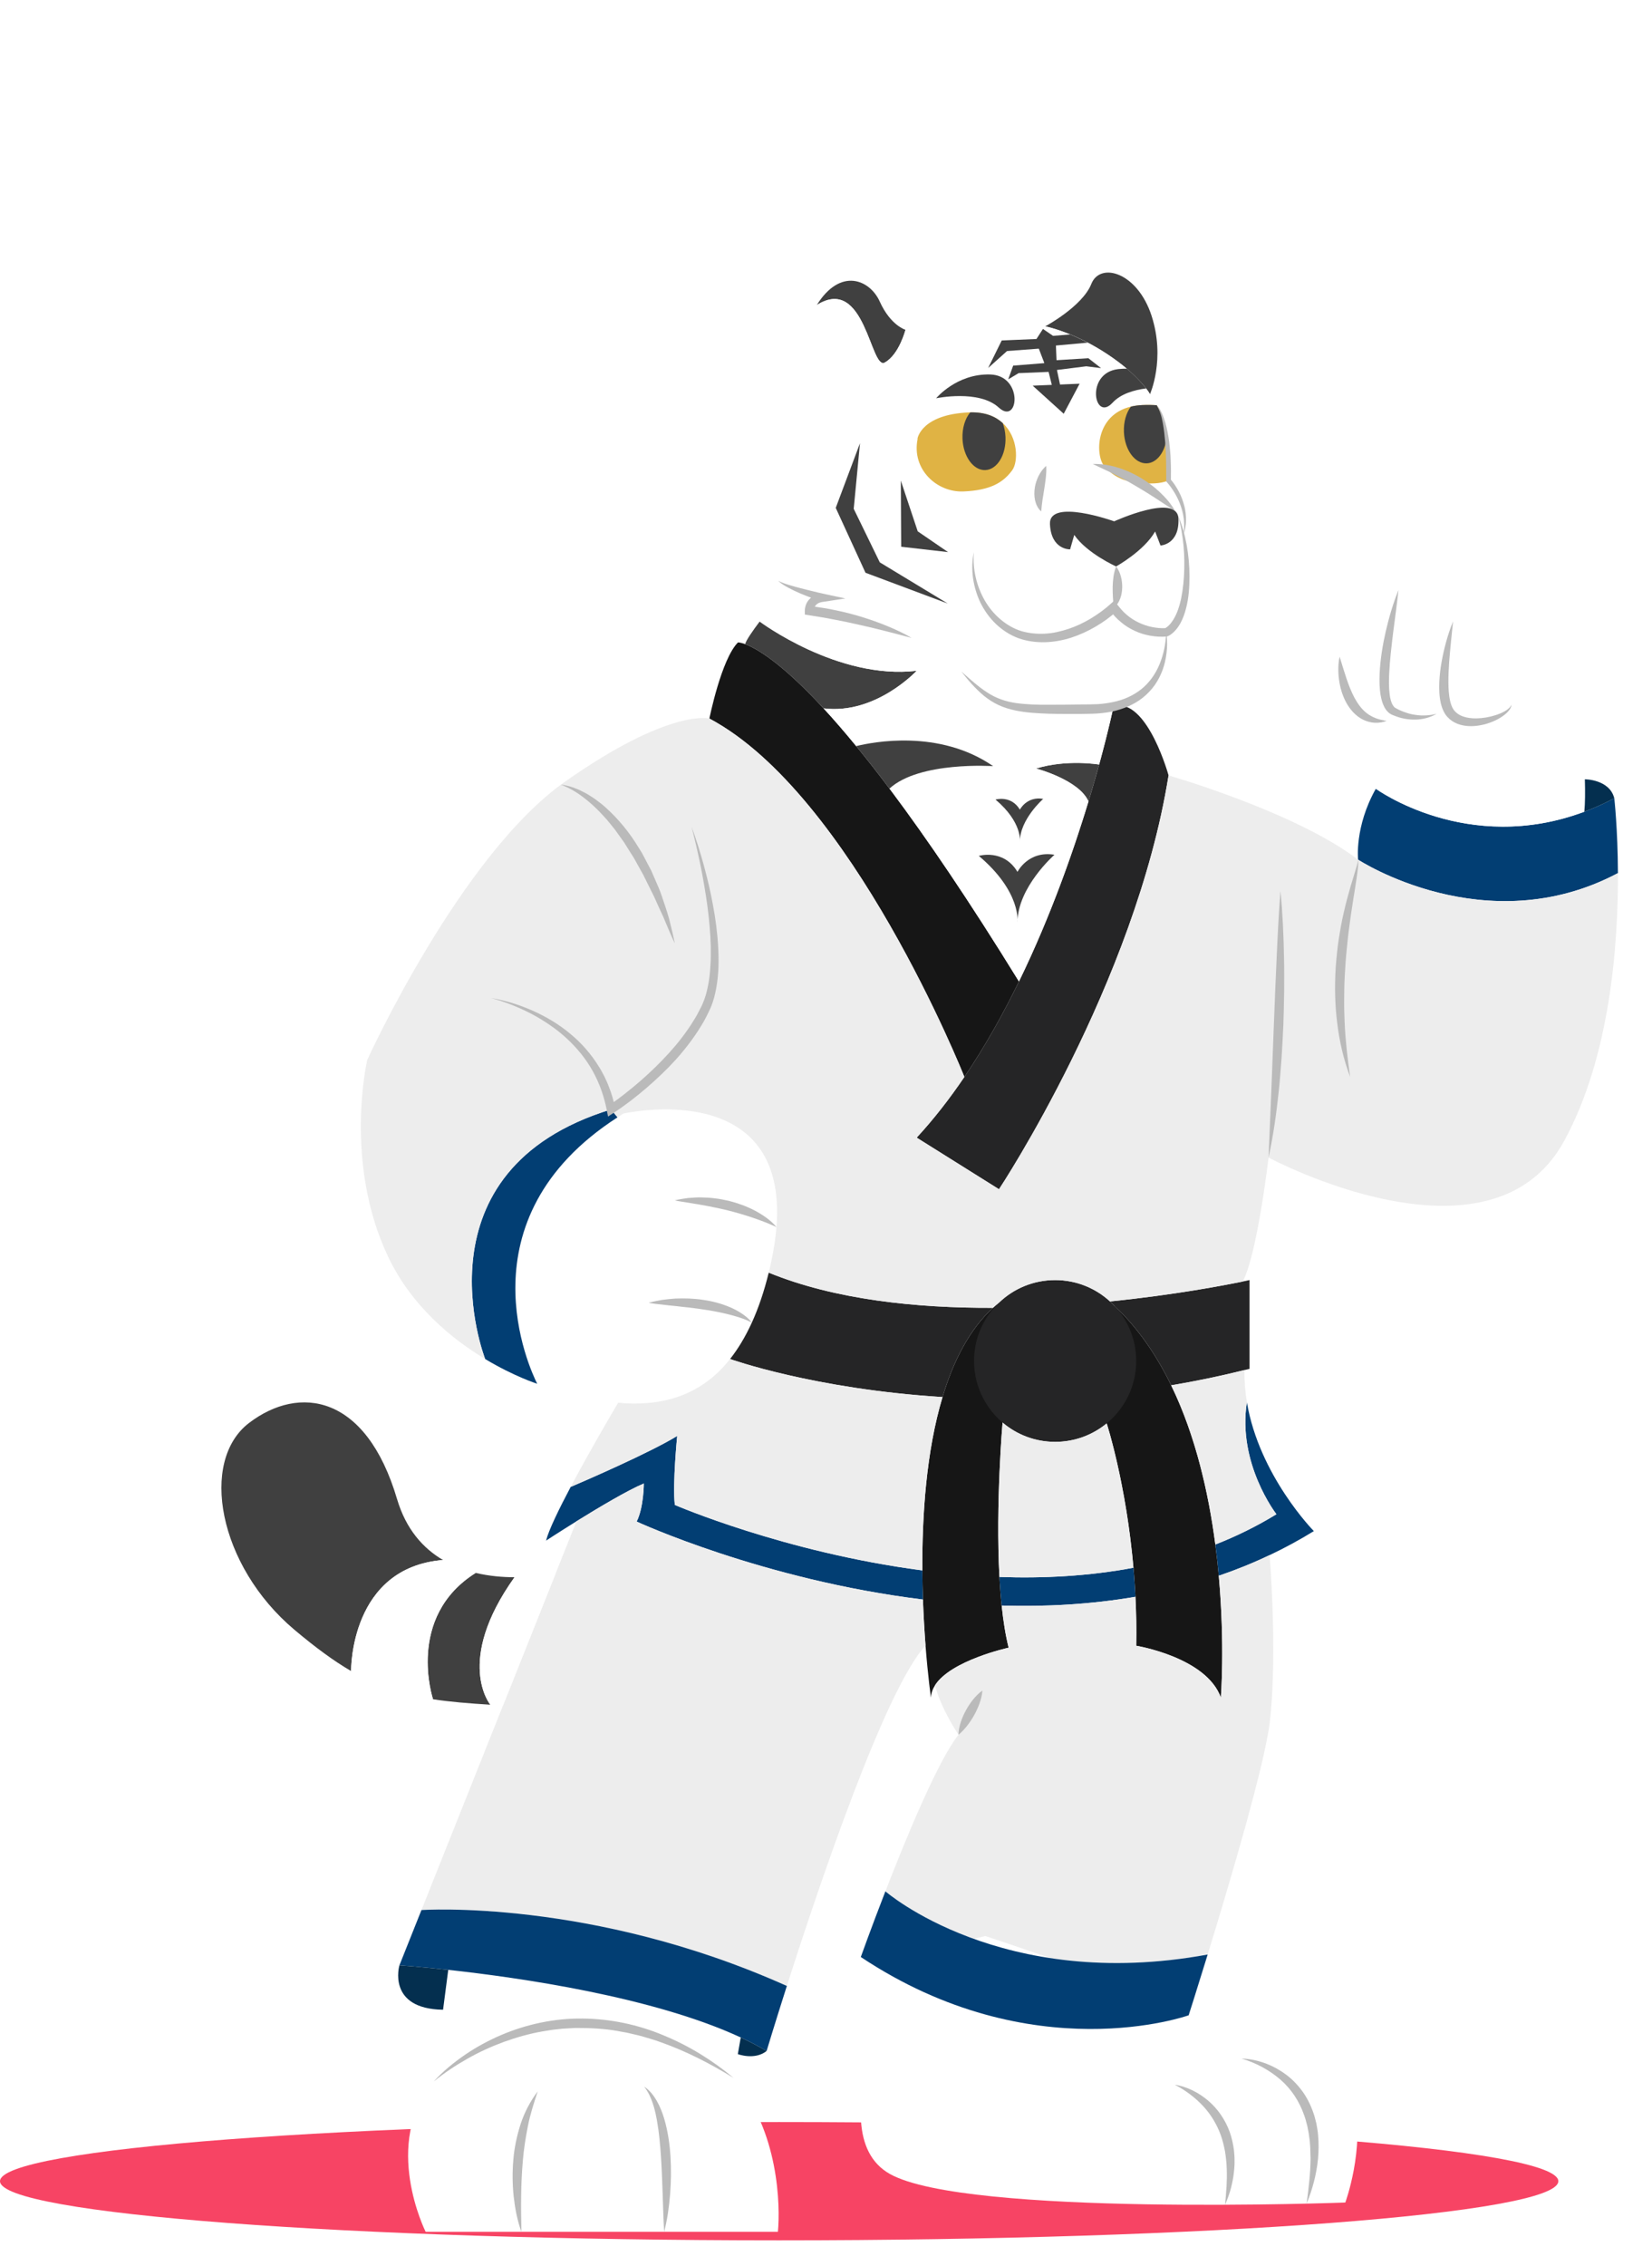 <svg width="291" height="399" viewBox="0 0 194 266" fill="none" xmlns="http://www.w3.org/2000/svg">
<path d="M91.5 263C40.966 263 0 259.891 0 256.057C0 252.222 40.966 249.114 91.5 249.114C142.034 249.114 183 252.222 183 256.057C183 259.891 142.034 263 91.5 263Z" fill="#F74464"/>
<path d="M77.821 143.926C77.906 143.912 77.843 143.919 77.821 143.926V143.926Z" fill="#F4F4F4"/>
<g filter="url(#filter0_d_522_3)">
<path d="M136.369 195.293C134.688 190.545 126.428 189.201 126.428 189.201C126.467 187.221 126.431 185.296 126.338 183.453C126.324 183.159 126.308 182.869 126.291 182.581C126.277 182.333 126.26 182.084 126.243 181.838C126.24 181.799 126.238 181.76 126.235 181.721C126.218 181.436 126.196 181.154 126.173 180.875C126.151 180.595 126.128 180.316 126.103 180.042C126.095 179.947 126.086 179.852 126.078 179.757C126.047 179.416 126.016 179.078 125.983 178.746C125.918 178.126 125.848 177.517 125.776 176.922C125.742 176.634 125.706 176.352 125.669 176.073C125.652 175.933 125.633 175.794 125.613 175.657C125.596 175.517 125.577 175.38 125.557 175.246C125.538 175.109 125.518 174.973 125.498 174.838C125.462 174.573 125.423 174.313 125.384 174.056C125.381 174.051 125.381 174.048 125.381 174.042C125.342 173.78 125.3 173.523 125.258 173.269C125.232 173.101 125.204 172.939 125.176 172.777C125.154 172.637 125.132 172.501 125.106 172.364C125.073 172.168 125.039 171.978 125.006 171.788C124.986 171.668 124.964 171.551 124.941 171.434C124.826 170.808 124.712 170.21 124.597 169.646C124.538 169.361 124.482 169.087 124.423 168.819C124.031 166.984 123.659 165.532 123.387 164.548C123.362 164.459 123.34 164.372 123.314 164.291C123.247 164.048 123.186 163.839 123.135 163.666C123.116 163.599 123.096 163.534 123.079 163.479C123.071 163.451 123.062 163.425 123.054 163.398C123.034 163.333 123.018 163.28 123.004 163.236C122.998 163.216 122.992 163.199 122.987 163.185C122.973 163.141 122.964 163.11 122.962 163.101V163.099L123.911 149.337L123.914 149.339C126.672 151.937 128.836 155.135 130.533 158.627C130.712 158.995 130.886 159.367 131.054 159.741C131.116 159.873 131.174 160.007 131.233 160.141C131.309 160.311 131.382 160.484 131.454 160.657C131.552 160.886 131.648 161.115 131.74 161.345C131.947 161.856 132.146 162.37 132.336 162.889C132.398 163.06 132.46 163.23 132.521 163.403C132.692 163.886 132.854 164.37 133.011 164.858C133.059 165.001 133.104 165.143 133.148 165.289C133.174 165.37 133.199 165.451 133.224 165.532C133.274 165.688 133.322 165.844 133.367 166.001C133.473 166.356 133.577 166.713 133.678 167.073C133.739 167.288 133.798 167.504 133.854 167.721C133.918 167.959 133.98 168.199 134.042 168.439C134.165 168.92 134.28 169.4 134.392 169.878C134.448 170.118 134.501 170.358 134.554 170.596C134.607 170.836 134.658 171.076 134.708 171.313C134.803 171.766 134.893 172.216 134.98 172.665C135.279 174.241 135.523 175.799 135.722 177.316C135.887 178.57 136.019 179.799 136.125 180.983C136.859 189.109 136.369 195.293 136.369 195.293Z" fill="#161616"/>
<path d="M111.447 189.427C111.447 189.427 104.652 190.905 102.792 193.857C102.512 194.301 102.344 194.782 102.327 195.293C102.327 195.293 101.977 192.899 101.686 189.165C101.566 187.581 101.454 185.757 101.384 183.774C101.347 182.679 101.319 181.534 101.314 180.355C101.275 173.889 101.773 166.364 103.683 160.007C104.951 155.781 106.841 152.071 109.608 149.529C109.823 149.334 110.047 149.141 110.274 148.96C110.277 148.957 110.277 148.954 110.28 148.954C110.288 148.946 110.294 148.94 110.302 148.934L110.322 149.527L110.736 163.001C110.736 163.001 109.905 172.537 110.367 181.123C110.431 182.268 110.515 183.397 110.63 184.483C110.817 186.285 111.083 187.969 111.447 189.427Z" fill="#161616"/>
<path d="M126.428 155.769C126.428 157.029 126.182 158.23 125.736 159.331C125.137 160.808 124.174 162.101 122.962 163.099V163.101C121.315 164.453 119.207 165.266 116.908 165.266C114.553 165.266 112.397 164.414 110.736 163.001C109.821 162.224 109.056 161.275 108.49 160.208H108.488C107.785 158.884 107.387 157.373 107.387 155.769C107.387 153.381 108.269 151.197 109.731 149.529C109.905 149.331 110.084 149.141 110.274 148.96C110.277 148.957 110.277 148.954 110.28 148.954C110.288 148.946 110.294 148.94 110.302 148.934C112.013 147.284 114.343 146.272 116.908 146.272C119.394 146.272 121.657 147.222 123.351 148.778C123.547 148.957 123.732 149.141 123.911 149.337L123.914 149.339C125.476 151.029 126.428 153.289 126.428 155.769Z" fill="#252526"/>
<path d="M84.185 140.049C84.087 141.27 83.891 142.597 83.586 144.038C83.488 144.504 83.382 144.957 83.275 145.398C82.724 147.647 82.055 149.591 81.29 151.27C80.523 152.948 79.666 154.359 78.734 155.54C75.051 160.222 70.134 161.09 65.59 160.671C61.88 160.331 58.419 159.127 56.086 158.445C55.277 156.842 46.924 139.161 65.517 127.167C65.749 127.016 65.984 126.868 66.225 126.72C66.225 126.72 85.585 122.321 84.185 140.049Z" fill="white"/>
<path d="M109.608 149.529C106.841 152.071 104.951 155.781 103.683 160.007C88.52 159.06 78.734 155.54 78.734 155.54C79.666 154.359 80.523 152.948 81.29 151.27C82.055 149.591 82.724 147.647 83.275 145.398C91.029 148.574 100.58 149.563 109.608 149.529Z" fill="#252526"/>
<path d="M139.734 146.272V156.691C139.538 156.741 139.342 156.792 139.146 156.836C136.217 157.565 133.344 158.155 130.533 158.627C128.836 155.135 126.672 151.937 123.914 149.339L123.911 149.337C123.732 149.141 123.547 148.957 123.351 148.778C130.959 148.01 136.878 146.867 138.942 146.44C139.46 146.334 139.734 146.272 139.734 146.272Z" fill="#252526"/>
<path d="M67.765 174.623C68.606 172.947 68.606 170.154 68.606 170.154C66.713 170.942 63.305 172.973 60.692 174.593C58.671 175.847 57.125 176.858 57.125 176.858C57.43 175.646 58.62 173.193 60.017 170.554C61.779 169.799 69.322 166.534 72.526 164.568C72.526 164.568 71.966 170.154 72.246 172.668C72.246 172.668 85.076 178.227 101.314 180.355C101.319 181.534 101.347 182.679 101.384 183.774C82.556 181.467 67.765 174.623 67.765 174.623Z" fill="#023E73"/>
<path d="M101.314 180.355C85.076 178.227 72.246 172.668 72.246 172.668C71.966 170.154 72.526 164.568 72.526 164.568C69.322 166.534 61.779 169.799 60.017 170.554C62.484 165.9 65.59 160.671 65.59 160.671C70.134 161.09 75.051 160.222 78.734 155.54C78.734 155.54 88.52 159.06 103.683 160.007C101.773 166.364 101.275 173.889 101.314 180.355Z" fill="#EDEDED"/>
<path d="M126.338 183.453C121.071 184.355 115.774 184.634 110.63 184.483C110.515 183.397 110.431 182.268 110.367 181.123C115.541 181.305 120.873 181.028 126.103 180.042C126.128 180.316 126.151 180.595 126.173 180.875C126.196 181.154 126.215 181.436 126.235 181.721C126.238 181.76 126.24 181.799 126.243 181.838C126.26 182.084 126.277 182.333 126.291 182.581C126.308 182.869 126.324 183.159 126.338 183.453Z" fill="#023E73"/>
<path d="M126.103 180.042C120.873 181.028 115.541 181.305 110.367 181.123C109.905 172.537 110.736 163.001 110.736 163.001C112.397 164.414 114.553 165.266 116.908 165.266C119.207 165.266 121.315 164.453 122.962 163.101C123.023 163.289 125.244 170.196 126.103 180.042Z" fill="#EDEDED"/>
<path d="M147.289 175.741C145.589 176.788 143.853 177.729 142.089 178.562C140.132 179.495 138.141 180.296 136.125 180.983C136.019 179.799 135.887 178.57 135.722 177.316C138.186 176.35 140.588 175.174 142.893 173.76C142.893 173.76 138.284 167.816 139.426 160.607C140.868 169.227 147.289 175.741 147.289 175.741Z" fill="#023E73"/>
<path d="M142.893 173.76C140.588 175.174 138.186 176.35 135.722 177.316C134.926 171.246 133.398 164.52 130.533 158.627C133.344 158.155 136.217 157.565 139.146 156.836C139.118 158.127 139.222 159.389 139.426 160.607C138.284 167.816 142.893 173.76 142.893 173.76Z" fill="#EDEDED"/>
<path d="M101.686 189.165C96.946 194.346 89.265 217.052 85.403 229.138C62.442 218.848 42.492 220.228 42.492 220.228L52.071 196.209L58.27 180.668L60.692 174.593C63.305 172.973 66.713 170.942 68.606 170.154C68.606 170.154 68.606 172.947 67.765 174.623C67.765 174.623 82.556 181.467 101.384 183.774C101.454 185.757 101.566 187.581 101.686 189.165Z" fill="#EDEDED"/>
<path d="M142.126 198.083C141.552 203.052 137.455 216.882 134.82 225.448C110.591 229.903 96.974 218.029 96.974 218.029C99.527 211.452 103.204 202.603 105.564 199.645C105.564 199.645 103.587 196.765 102.792 193.857C104.652 190.905 111.447 189.427 111.447 189.427C111.083 187.969 110.817 186.285 110.63 184.483C115.774 184.634 121.071 184.355 126.338 183.453C126.431 185.296 126.467 187.221 126.428 189.201C126.428 189.201 134.688 190.545 136.369 195.293C136.369 195.293 136.859 189.109 136.125 180.983C138.141 180.296 140.132 179.495 142.089 178.562C142.397 182.098 142.87 191.634 142.126 198.083Z" fill="#EDEDED"/>
<path d="M105.564 199.645C105.559 199.097 105.69 198.6 105.842 198.125C106.001 197.65 106.203 197.198 106.441 196.765C106.676 196.332 106.95 195.919 107.261 195.53C107.575 195.142 107.922 194.771 108.367 194.458C108.331 195 108.194 195.488 108.031 195.958C107.863 196.427 107.659 196.874 107.424 197.301C107.188 197.731 106.92 198.142 106.617 198.536C106.315 198.93 105.979 199.298 105.564 199.645Z" fill="#BABABA"/>
<path d="M100.017 225.434C100.017 225.434 88.542 246.182 97.503 251.21C106.463 256.238 150.985 254.562 150.985 254.562C150.985 254.562 160.226 229.423 131.664 234.451C131.664 234.451 130.807 233.426 130.816 231.981C130.824 230.54 108.703 223.278 108.703 223.278L100.017 225.434Z" fill="white"/>
<path d="M130.961 240.733C132.392 240.953 133.745 241.646 134.879 242.601C136.013 243.565 136.889 244.852 137.402 246.26C137.654 246.967 137.813 247.699 137.909 248.436C137.937 248.805 137.984 249.174 137.976 249.542C137.976 249.727 137.984 249.911 137.976 250.092L137.939 250.64C137.819 252.098 137.452 253.511 136.861 254.821C136.999 253.394 137.119 251.995 137.06 250.618C137.041 249.93 136.968 249.252 136.861 248.584C136.738 247.919 136.581 247.266 136.355 246.637C135.895 245.383 135.204 244.224 134.28 243.232C133.35 242.238 132.233 241.392 130.961 240.733Z" fill="#BABABA"/>
<path d="M138.802 237.66C140.611 237.719 142.414 238.375 143.923 239.473C144.685 240.015 145.349 240.702 145.911 241.459C146.469 242.221 146.897 243.073 147.208 243.959C147.373 244.4 147.474 244.855 147.591 245.308C147.664 245.769 147.765 246.224 147.79 246.688C147.88 247.609 147.857 248.531 147.779 249.442C147.597 251.26 147.129 253.025 146.441 254.687C146.679 252.905 146.891 251.146 146.905 249.397C146.88 248.526 146.88 247.657 146.737 246.808C146.693 246.38 146.592 245.964 146.513 245.545C146.401 245.135 146.306 244.721 146.155 244.325C145.606 242.727 144.674 241.274 143.383 240.149C142.092 239.026 140.524 238.174 138.802 237.66Z" fill="#BABABA"/>
<path d="M134.82 225.448C133.529 229.649 132.588 232.582 132.588 232.582C132.588 232.582 114.248 239.146 94.087 225.739C94.087 225.739 95.285 222.381 96.974 218.029C96.974 218.029 110.591 229.903 134.82 225.448Z" fill="#023E73"/>
<path d="M34.231 192.17C32.204 190.989 30.067 189.422 27.584 187.332C18.623 179.791 16.383 167.501 22.263 163.032C28.144 158.562 35.984 159.68 39.624 171.97C40.68 175.54 42.696 177.768 45.023 179.134C34.158 180.009 34.228 191.919 34.231 192.17Z" fill="#404040"/>
<path d="M50.581 196.123C48.03 195.966 45.84 195.785 43.852 195.483C43.852 195.483 40.607 185.835 48.862 180.648C50.449 181.025 52.026 181.154 53.423 181.157C46.358 191.042 50.581 196.123 50.581 196.123Z" fill="#404040"/>
<path d="M45.026 179.134C46.249 179.855 47.56 180.335 48.862 180.648C40.607 185.835 43.852 195.483 43.852 195.483C40.307 194.947 37.404 194.025 34.231 192.173L34.231 192.17C34.228 191.919 34.158 180.009 45.026 179.134Z" fill="white"/>
<path d="M58.27 180.668L52.071 196.209C51.561 196.181 51.066 196.15 50.581 196.123C50.581 196.123 46.358 191.042 53.423 181.157C56.206 181.162 58.27 180.668 58.27 180.668Z" fill="white"/>
<path d="M84.351 258H42.984C42.984 258 37.768 247.595 43.939 240.353L45.031 231.928L45.639 227.247L63.985 223.923L79.988 235.185L79.646 237.14L79.153 239.942C84.516 246.126 84.636 255.048 84.351 258Z" fill="white"/>
<path d="M85.403 229.138C83.942 233.716 83.026 236.772 83.026 236.772C82.082 236.216 81.066 235.688 79.988 235.185C69.709 230.412 54.014 228.16 45.639 227.247C42.127 226.864 39.904 226.716 39.904 226.716L42.492 220.228C42.492 220.228 62.442 218.848 85.403 229.138Z" fill="#023E73"/>
<path d="M45.639 227.247L45.031 231.928C38.398 231.836 39.904 226.716 39.904 226.716C39.904 226.716 42.127 226.864 45.639 227.247Z" fill="#042F4F"/>
<path d="M83.026 236.772C81.626 237.889 79.646 237.14 79.646 237.14L79.988 235.185C81.066 235.688 82.082 236.216 83.026 236.772Z" fill="#042F4F"/>
<path d="M43.939 240.353C45.009 239.157 46.275 238.14 47.602 237.221C48.937 236.311 50.368 235.532 51.864 234.895C54.854 233.621 58.122 232.928 61.398 232.962C64.671 232.99 67.928 233.677 70.918 234.934C73.92 236.168 76.695 237.883 79.151 239.939C76.423 238.258 73.584 236.797 70.608 235.747C69.871 235.465 69.107 235.272 68.356 235.037C67.978 234.928 67.592 234.853 67.211 234.761L66.637 234.627C66.447 234.585 66.251 234.56 66.057 234.523C64.52 234.213 62.952 234.088 61.389 234.076C61 234.082 60.608 234.057 60.216 234.088L59.046 234.155L57.881 234.286C57.495 234.336 57.108 234.414 56.722 234.47C55.179 234.736 53.664 235.169 52.183 235.699C50.707 236.244 49.262 236.895 47.887 237.682C46.51 238.459 45.18 239.339 43.939 240.353Z" fill="#BABABA"/>
<path d="M54.232 258C53.74 256.656 53.479 255.246 53.32 253.827C53.171 252.405 53.16 250.967 53.283 249.537C53.401 248.104 53.706 246.685 54.148 245.316C54.605 243.95 55.28 242.654 56.145 241.52C55.694 242.878 55.271 244.19 55 245.548C54.731 246.903 54.515 248.26 54.4 249.637C54.283 251.011 54.216 252.394 54.199 253.785C54.176 255.179 54.199 256.578 54.232 258Z" fill="#BABABA"/>
<path d="M70.994 258C70.904 256.517 70.871 255.056 70.818 253.595C70.77 252.137 70.717 250.685 70.624 249.241C70.526 247.799 70.403 246.361 70.151 244.95C70.025 244.246 69.877 243.545 69.639 242.872C69.415 242.196 69.109 241.545 68.647 240.959C69.283 241.361 69.759 241.992 70.14 242.646C70.512 243.311 70.795 244.02 71.005 244.744C71.434 246.19 71.641 247.682 71.739 249.165C71.831 250.651 71.809 252.137 71.691 253.612C71.568 255.092 71.369 256.562 70.994 258Z" fill="#BABABA"/>
<path d="M84.185 140.049C83.216 139.6 82.256 139.239 81.284 138.912C80.316 138.586 79.336 138.309 78.35 138.061C77.852 137.957 77.359 137.823 76.855 137.734L76.101 137.58C75.849 137.541 75.595 137.493 75.343 137.446L74.962 137.373L74.578 137.318C74.323 137.278 74.066 137.234 73.808 137.186C73.293 137.097 72.772 137.041 72.246 136.915C72.764 136.79 73.293 136.703 73.825 136.636C74.091 136.614 74.357 136.597 74.623 136.583C74.892 136.563 75.158 136.558 75.424 136.572C75.69 136.58 75.959 136.589 76.227 136.602C76.496 136.616 76.759 136.658 77.028 136.689C77.563 136.742 78.087 136.868 78.613 136.977C79.658 137.242 80.677 137.611 81.632 138.108C82.578 138.614 83.491 139.225 84.185 140.049Z" fill="#BABABA"/>
<path d="M81.29 151.27C80.82 151.015 80.338 150.828 79.848 150.669C79.358 150.51 78.871 150.37 78.372 150.253C77.384 150.013 76.381 149.831 75.368 149.691C74.864 149.602 74.351 149.563 73.844 149.49C73.335 149.429 72.82 149.387 72.304 149.317C71.789 149.275 71.271 149.214 70.748 149.149C70.227 149.094 69.7 149.041 69.171 148.937C69.689 148.792 70.213 148.7 70.736 148.602C71.263 148.527 71.795 148.482 72.327 148.44C72.859 148.423 73.394 148.415 73.928 148.437C74.463 148.474 74.998 148.501 75.53 148.591C76.594 148.736 77.65 149.01 78.652 149.426C79.153 149.635 79.638 149.887 80.092 150.186C80.537 150.487 80.976 150.825 81.29 151.27Z" fill="#BABABA"/>
<path d="M130.228 87.029C126.327 111.444 110.316 135.611 110.316 135.611L100.647 129.552C102.658 127.377 104.523 124.972 106.25 122.427C106.25 122.427 106.25 122.427 106.25 122.424C108.653 118.88 110.784 115.064 112.66 111.218C120.402 95.328 123.776 78.89 123.776 78.89C123.785 78.887 123.793 78.884 123.802 78.884C123.804 78.884 123.807 78.881 123.81 78.881C123.928 78.85 124.048 78.828 124.163 78.82C124.166 78.82 124.166 78.82 124.168 78.82C127.873 78.454 130.228 87.029 130.228 87.029Z" fill="#252526"/>
<path d="M112.66 111.218C110.784 115.064 108.653 118.88 106.25 122.424C106.147 122.167 93.042 89.258 76.306 80.353C76.306 80.353 77.706 73.37 79.666 71.415C79.666 71.415 79.932 71.407 80.509 71.619C81.811 72.105 84.703 73.725 89.716 79.16C90.878 80.42 92.152 81.884 93.546 83.588C94.756 85.063 96.058 86.716 97.455 88.574C97.534 88.677 97.612 88.78 97.69 88.886C101.821 94.403 106.774 101.665 112.66 111.218Z" fill="#161616"/>
<path d="M182.999 98.498C167.47 106.727 152.486 96.92 152.486 96.92C152.486 96.92 152.049 93.062 154.569 88.593C154.569 88.593 165.297 96.439 179.054 91.291C180.205 90.858 181.381 90.336 182.571 89.71C182.571 89.71 182.979 93.244 182.999 98.498Z" fill="#023E73"/>
<path d="M56.086 158.445C56.086 158.445 53.384 157.59 49.976 155.54C49.976 155.54 49.976 155.54 49.973 155.537C49.861 155.247 41.467 133.385 64.758 126.237L65.517 127.167C46.924 139.161 55.277 156.842 56.086 158.445Z" fill="#023E73"/>
<path d="M176.69 129.932C168.01 145.854 141.969 131.888 141.969 131.888C141.969 131.888 140.675 143.119 138.942 146.44C136.878 146.867 130.959 148.01 123.351 148.778C121.657 147.222 119.394 146.272 116.908 146.272C114.343 146.272 112.013 147.284 110.302 148.934C110.294 148.94 110.288 148.946 110.28 148.954C110.277 148.954 110.277 148.957 110.274 148.96C110.047 149.141 109.823 149.334 109.608 149.529C100.58 149.563 91.029 148.574 83.275 145.398C83.382 144.957 83.488 144.504 83.586 144.038C83.891 142.597 84.087 141.27 84.185 140.049C85.585 122.321 66.225 126.72 66.225 126.72C65.984 126.868 65.749 127.016 65.517 127.167L64.758 126.237C41.467 133.385 49.861 155.247 49.973 155.537C46.115 153.219 41.346 149.37 38.566 143.502C33.324 132.446 36.124 120.435 36.124 120.435C36.124 120.435 47.044 96.414 59.365 87.755C71.686 79.096 76.306 80.353 76.306 80.353C93.042 89.258 106.147 122.167 106.25 122.424C106.25 122.427 106.25 122.427 106.25 122.427C104.523 124.972 102.658 127.377 100.647 129.552L110.316 135.611C110.316 135.611 126.327 111.444 130.228 87.029C130.228 87.029 145.083 91.28 152.486 96.92C152.486 96.92 167.47 106.727 182.999 98.498C183.035 107.025 182.061 120.081 176.69 129.932Z" fill="#EDEDED"/>
<path d="M50.685 113.173C52.365 113.439 54.006 113.964 55.574 114.656C57.136 115.357 58.634 116.24 59.962 117.355C61.3 118.452 62.459 119.785 63.366 121.276C63.487 121.458 63.59 121.651 63.694 121.843C63.795 122.036 63.907 122.226 64.002 122.421C64.184 122.818 64.374 123.212 64.52 123.625C64.848 124.438 65.066 125.284 65.265 126.136L64.484 125.807C67.035 124.014 69.451 121.938 71.554 119.628C72.604 118.472 73.567 117.237 74.385 115.922C74.584 115.589 74.802 115.268 74.967 114.919C75.135 114.575 75.343 114.237 75.485 113.894C75.793 113.218 75.998 112.478 76.143 111.726C76.227 111.352 76.269 110.967 76.325 110.587C76.362 110.201 76.409 109.816 76.423 109.428C76.479 108.651 76.482 107.869 76.468 107.087C76.426 105.52 76.281 103.947 76.076 102.383C75.648 99.252 75.012 96.138 74.211 93.059C74.766 94.551 75.239 96.073 75.662 97.612C76.079 99.151 76.449 100.704 76.731 102.28C76.88 103.065 77.003 103.858 77.107 104.651C77.202 105.447 77.286 106.246 77.331 107.051C77.423 108.657 77.415 110.288 77.126 111.908C76.986 112.718 76.782 113.528 76.449 114.307C76.107 115.064 75.746 115.793 75.306 116.483C74.455 117.874 73.461 119.167 72.383 120.371C71.296 121.57 70.12 122.681 68.9 123.731C68.289 124.257 67.662 124.762 67.023 125.254C66.377 125.74 65.733 126.206 65.041 126.659L64.403 127.075L64.257 126.329C63.943 124.717 63.397 123.15 62.594 121.718C61.796 120.279 60.731 118.989 59.508 117.866C58.897 117.302 58.239 116.785 57.548 116.316C56.859 115.841 56.142 115.405 55.397 115.014C53.905 114.246 52.331 113.598 50.685 113.173Z" fill="#BABABA"/>
<path d="M58.853 88.127C59.357 88.146 59.847 88.297 60.328 88.454C60.563 88.543 60.801 88.635 61.034 88.738L61.717 89.079C61.947 89.194 62.151 89.342 62.37 89.473C62.585 89.61 62.806 89.738 63.005 89.898C63.408 90.205 63.826 90.504 64.19 90.858C65.702 92.222 66.987 93.825 68.026 95.554C68.157 95.769 68.297 95.981 68.421 96.199L68.773 96.867C69.009 97.314 69.249 97.755 69.476 98.202C69.683 98.66 69.877 99.124 70.076 99.584C70.269 100.045 70.484 100.501 70.641 100.978C70.966 101.925 71.296 102.872 71.568 103.83C71.809 104.802 72.05 105.768 72.243 106.746C71.812 105.841 71.434 104.925 71.05 104.012C70.871 103.551 70.641 103.112 70.439 102.66C70.232 102.213 70.036 101.76 69.835 101.311L68.527 98.674C68.283 98.249 68.051 97.819 67.813 97.392L67.457 96.749C67.334 96.54 67.194 96.339 67.065 96.132L66.293 94.892C66.01 94.498 65.719 94.107 65.441 93.707C65.371 93.61 65.304 93.506 65.231 93.409L64.543 92.562C64.246 92.177 63.904 91.836 63.579 91.476C62.918 90.766 62.193 90.121 61.417 89.532L60.821 89.11C60.617 88.979 60.404 88.861 60.194 88.73C59.771 88.504 59.331 88.269 58.853 88.127Z" fill="#BABABA"/>
<path d="M143.369 100.604C143.629 103.213 143.738 105.827 143.786 108.444C143.803 109.098 143.808 109.752 143.808 110.405L143.803 112.366C143.792 113.673 143.744 114.98 143.71 116.288C143.643 117.595 143.59 118.902 143.5 120.206C143.405 121.511 143.304 122.818 143.167 124.12C142.89 126.723 142.529 129.323 141.969 131.885L142.296 124.058L142.596 116.246L142.75 112.338L142.921 108.43C143.036 105.827 143.167 103.218 143.369 100.604Z" fill="#BABABA"/>
<path d="M152.486 96.92C152.548 97.464 152.45 98.006 152.388 98.543C152.318 99.079 152.228 99.609 152.15 100.143C151.976 101.204 151.811 102.263 151.654 103.319C151.512 104.377 151.352 105.43 151.248 106.492C151.131 107.551 151.033 108.609 150.974 109.671C150.896 110.729 150.862 111.791 150.854 112.855C150.84 113.385 150.851 113.916 150.854 114.447C150.876 114.978 150.879 115.508 150.907 116.042C150.999 118.17 151.246 120.287 151.554 122.427C150.792 120.402 150.294 118.274 150.036 116.114C149.756 113.955 149.728 111.771 149.854 109.601C149.935 108.517 150.042 107.433 150.196 106.361C150.364 105.288 150.546 104.218 150.795 103.165C151.027 102.107 151.313 101.065 151.612 100.028L152.083 98.484C152.164 98.227 152.24 97.97 152.312 97.713C152.388 97.448 152.466 97.191 152.486 96.92Z" fill="#BABABA"/>
<path d="M100.647 74.745C100.647 74.745 95.845 79.926 89.716 79.16C84.703 73.725 81.811 72.105 80.509 71.619C80.587 71.197 81.441 69.985 82.211 68.963C82.211 68.963 91.387 75.842 100.647 74.745Z" fill="#404040"/>
<path d="M122.077 85.752C121.718 87.057 121.301 88.512 120.825 90.085C119.699 87.529 114.668 86.219 114.668 86.219C118.308 85.102 122.077 85.752 122.077 85.752Z" fill="#404040"/>
<path d="M114.668 86.219C114.668 86.219 119.699 87.529 120.825 90.085C119.011 96.048 116.328 103.696 112.66 111.218C106.774 101.665 101.821 94.403 97.69 88.886C97.612 88.78 97.534 88.677 97.455 88.574C100.967 85.345 109.627 85.94 109.627 85.94C103.288 81.563 95.464 83.113 93.546 83.588C92.152 81.884 90.878 80.42 89.716 79.16C95.845 79.926 100.647 74.745 100.647 74.745C91.387 75.842 82.211 68.963 82.211 68.963C82.861 68.097 83.446 67.365 83.446 67.365C82.36 68.178 80.881 68.594 80.792 68.619C82.189 67.773 83.071 63.463 83.071 63.463C85.837 65.125 89.718 66.175 89.718 66.175C88.29 66.524 88.052 67.683 88.052 67.683C95.282 68.239 102.907 71.368 106.544 75.527C109.283 78.661 114.542 79.566 119.534 79.345C120.996 79.281 122.432 79.119 123.776 78.89C123.776 78.89 123.233 81.543 122.077 85.752C122.077 85.752 118.308 85.102 114.668 86.219Z" fill="white"/>
<path d="M115.746 34.313C115.746 34.313 119.067 34.958 123.009 37.562C126.946 40.165 128.047 42.274 128.047 42.274C128.047 42.274 129.889 38.17 128.231 33.065C126.574 27.959 122.194 26.707 121.155 29.338C120.114 31.97 115.746 34.313 115.746 34.313Z" fill="#404040"/>
<path d="M88.918 31.81C94.61 28.221 95.212 39.495 96.903 38.559C98.595 37.623 99.334 34.718 99.334 34.718C99.334 34.718 97.584 34.218 96.31 31.397C95.162 28.85 91.707 27.338 88.918 31.81Z" fill="#404040"/>
<path d="M140.124 58.58C140.124 58.58 140.017 62.899 135.727 63.653C135.727 63.653 135.638 63.896 135.456 64.295C134.826 65.675 133.076 68.912 130.04 70.183C130.035 70.186 130.029 70.189 130.023 70.192C130.009 70.2 129.993 70.206 129.976 70.214C129.962 70.22 129.953 70.222 129.953 70.222C129.953 70.222 130.105 73.803 128.206 76.376C127.361 77.515 126.112 78.46 124.264 78.803C124.233 78.809 124.202 78.814 124.168 78.82C124.166 78.82 124.166 78.82 124.163 78.82C124.045 78.842 123.928 78.865 123.81 78.881C123.807 78.881 123.804 78.884 123.802 78.884C122.449 79.116 121.004 79.281 119.534 79.345C114.542 79.566 109.283 78.661 106.544 75.527C102.907 71.368 95.282 68.239 88.052 67.683C88.052 67.683 88.29 66.524 89.718 66.175C89.718 66.175 85.837 65.125 83.071 63.463C81.87 62.748 80.881 61.915 80.509 61.002C80.509 61.002 81.968 60.178 83.046 58.407L81.069 59.354C81.069 59.354 80.923 55.91 84.314 54.329C84.314 54.329 82.575 54.114 82.539 53.254C82.539 53.254 85.093 52.285 85.605 50.824C85.605 50.824 85.031 50.849 84.143 50.31C84.143 50.31 88.024 46.695 88.503 44.377C88.979 42.056 85.143 39.919 88.038 33.47C88.321 32.844 88.615 32.291 88.915 31.808C94.607 28.218 95.212 39.492 96.901 38.559C98.592 37.623 99.331 34.718 99.331 34.718C99.331 34.718 109.443 31.847 115.743 34.31C115.743 34.31 116.905 34.534 118.666 35.257C119.285 35.509 119.979 35.824 120.724 36.215C121.444 36.592 122.211 37.036 123.006 37.559C123.928 38.168 124.692 38.749 125.322 39.279C125 39.274 124.664 39.288 124.32 39.327C120.402 39.771 121.494 45.614 123.642 43.279C124.608 42.235 126.165 41.779 127.587 41.598C127.915 42.025 128.044 42.271 128.044 42.271C128.044 42.271 128.425 42.79 128.845 43.572C128.343 43.536 127.786 43.525 127.167 43.55C121.556 43.788 121.514 49.396 122.696 50.751C122.718 50.776 122.743 50.804 122.771 50.832C123.709 51.871 124.896 52.555 126.915 52.72C127.419 52.762 127.982 52.768 128.604 52.743C129.167 52.717 129.71 52.603 130.225 52.416C130.256 50.589 129.979 47.078 129.979 47.078C129.979 47.078 131.541 49.701 132.885 50.282C133.129 50.388 133.358 50.427 133.577 50.377C133.577 50.377 133.622 51.427 132.773 51.798C132.762 51.801 132.754 51.807 132.745 51.812C133.112 51.86 134.663 52.184 134.747 54.206C134.845 56.502 137.699 55.807 137.699 55.807C137.699 55.807 137.472 57.254 136.332 57.592C136.332 57.592 138.144 59.527 140.124 58.58Z" fill="white"/>
<path d="M102.935 42.754C102.935 42.754 107.95 41.701 110.288 43.843C112.629 45.989 113.22 40.075 109.28 39.961C105.34 39.846 102.935 42.754 102.935 42.754Z" fill="#404040"/>
<path d="M111.867 51.206C110.803 52.653 109.311 53.558 106.15 53.692C102.985 53.826 100.056 51.069 100.751 47.572L100.748 47.472C100.748 47.472 101.188 44.651 106.799 44.413C106.847 44.41 106.894 44.41 106.942 44.408C108.678 44.366 109.913 44.888 110.759 45.673C112.581 47.349 112.587 50.226 111.867 51.206Z" fill="#E0B344"/>
<path d="M108.714 51.184C107.32 51.243 106.119 49.6 106.029 47.514C105.976 46.254 106.34 45.12 106.942 44.408C108.678 44.366 109.913 44.888 110.759 45.673C110.941 46.162 111.053 46.712 111.078 47.299C111.167 49.385 110.109 51.125 108.714 51.184Z" fill="#404040"/>
<path d="M123.645 43.282C124.608 42.235 126.168 41.782 127.59 41.6C127.187 41.07 126.476 40.257 125.328 39.282C125.328 39.282 125.328 39.282 125.325 39.282C125.003 39.277 124.664 39.291 124.32 39.33C120.405 39.774 121.494 45.614 123.645 43.282Z" fill="#404040"/>
<path d="M130.225 52.416C129.71 52.603 129.167 52.717 128.604 52.743C127.982 52.768 127.419 52.762 126.915 52.72C124.896 52.555 123.709 51.871 122.771 50.832C122.743 50.804 122.718 50.776 122.696 50.751C121.617 49.516 121.559 44.746 125.806 43.734C126.218 43.634 126.672 43.572 127.167 43.55C127.786 43.525 128.343 43.536 128.845 43.572C129.351 44.508 129.925 45.827 129.979 47.078C129.979 47.078 129.987 47.201 130.004 47.41C130.071 48.329 130.25 50.93 130.225 52.416Z" fill="#E0B344"/>
<path d="M131.323 56.497C131.824 57.608 132.138 58.798 132.362 60.002C132.574 61.209 132.689 62.438 132.686 63.669C132.686 64.898 132.608 66.144 132.292 67.373C132.14 67.988 131.93 68.597 131.611 69.178C131.446 69.465 131.264 69.748 131.026 70.004C130.97 70.072 130.908 70.133 130.844 70.194C130.782 70.256 130.715 70.317 130.642 70.373C130.572 70.432 130.494 70.485 130.415 70.538C130.323 70.591 130.264 70.633 130.11 70.694L130.068 70.711L130.012 70.717C129.654 70.753 129.354 70.75 129.029 70.736C128.713 70.719 128.397 70.68 128.083 70.627C127.459 70.516 126.84 70.334 126.263 70.06C125.683 69.792 125.129 69.457 124.644 69.038C124.14 68.639 123.723 68.153 123.331 67.653L124.166 67.722C123.376 68.457 122.547 69.038 121.651 69.566C120.758 70.088 119.811 70.524 118.82 70.848C116.843 71.482 114.645 71.636 112.618 70.929C111.618 70.563 110.717 69.974 109.958 69.256C109.204 68.53 108.594 67.678 108.138 66.756C107.261 64.904 106.939 62.792 107.362 60.832C107.202 62.823 107.681 64.809 108.642 66.488C109.126 67.326 109.745 68.077 110.47 68.692C111.19 69.309 112.016 69.795 112.909 70.077C113.808 70.345 114.743 70.435 115.695 70.39C116.644 70.348 117.577 70.122 118.481 69.826C119.386 69.524 120.259 69.111 121.085 68.616C121.903 68.125 122.71 67.541 123.39 66.926L123.846 66.513L124.224 66.996C124.563 67.429 124.916 67.854 125.344 68.197C125.756 68.558 126.226 68.845 126.719 69.083C127.212 69.317 127.736 69.499 128.279 69.608C128.551 69.664 128.822 69.703 129.099 69.725C129.368 69.748 129.665 69.753 129.897 69.736L129.799 69.759C129.788 69.764 129.861 69.731 129.9 69.706C129.948 69.675 129.995 69.647 130.043 69.608C130.091 69.574 130.138 69.532 130.186 69.49C130.233 69.449 130.278 69.407 130.323 69.356C130.505 69.172 130.656 68.943 130.807 68.714C131.096 68.242 131.314 67.706 131.477 67.15C131.569 66.876 131.625 66.586 131.695 66.301C131.751 66.013 131.804 65.722 131.852 65.429C131.888 65.136 131.933 64.843 131.964 64.547C131.989 64.248 132.02 63.952 132.037 63.653C132.107 62.46 132.096 61.256 131.984 60.058C131.869 58.857 131.681 57.659 131.323 56.497Z" fill="#BABABA"/>
<path d="M124.068 62.494C124.356 62.868 124.516 63.27 124.63 63.684C124.742 64.094 124.793 64.519 124.784 64.946C124.779 65.373 124.714 65.806 124.563 66.225C124.412 66.636 124.18 67.066 123.776 67.323C123.757 66.857 123.715 66.48 123.692 66.088C123.673 65.703 123.659 65.317 123.664 64.929C123.673 64.541 123.698 64.147 123.754 63.745C123.813 63.337 123.897 62.929 124.068 62.494Z" fill="#BABABA"/>
<path d="M116.3 57.519C116.432 60.583 118.666 60.491 118.666 60.491L119.153 58.795C120.646 60.966 124.068 62.496 124.068 62.496C124.068 62.496 127.349 60.684 128.651 58.393L129.281 60.041C129.281 60.041 131.516 59.946 131.387 56.882C131.255 53.818 123.844 57.2 123.844 57.2C123.844 57.2 116.168 54.455 116.3 57.519Z" fill="#404040"/>
<path d="M104.335 60.815L100.771 58.376L98.788 52.424L98.83 60.184L104.335 60.815Z" fill="#404040"/>
<path d="M104.301 66.854L96.316 62.016L93.255 55.731L93.991 48.028L91.144 55.622L94.638 63.237L104.301 66.854Z" fill="#404040"/>
<path d="M115.866 50.695C115.891 51.206 115.858 51.664 115.81 52.114C115.762 52.561 115.692 52.991 115.628 53.416C115.566 53.84 115.488 54.254 115.426 54.678C115.368 55.103 115.314 55.525 115.272 56.041C114.88 55.703 114.662 55.212 114.547 54.723C114.441 54.228 114.449 53.726 114.522 53.243C114.598 52.759 114.754 52.296 114.97 51.863C115.191 51.43 115.466 51.022 115.866 50.695Z" fill="#BABABA"/>
<path d="M130.004 47.41C129.802 49.075 128.859 50.343 127.671 50.394C126.277 50.452 125.076 48.81 124.986 46.723C124.936 45.531 125.258 44.45 125.806 43.734C126.218 43.634 126.672 43.572 127.167 43.55C127.786 43.525 128.343 43.536 128.845 43.572C129.351 44.508 129.925 45.827 129.979 47.078C129.979 47.078 129.987 47.201 130.004 47.41Z" fill="#404040"/>
<path d="M131.006 55.999L128.643 54.449C127.867 53.944 127.083 53.463 126.291 53.002C125.902 52.762 125.493 52.555 125.095 52.324C124.686 52.12 124.289 51.882 123.872 51.69C123.054 51.254 122.2 50.905 121.329 50.463C122.295 50.449 123.272 50.581 124.196 50.874L124.546 50.977L124.888 51.103C125.115 51.187 125.342 51.279 125.566 51.371C126.002 51.578 126.442 51.785 126.857 52.036C127.694 52.525 128.478 53.097 129.183 53.757C129.886 54.419 130.53 55.15 131.006 55.999Z" fill="#BABABA"/>
<path d="M128.847 43.572C129.122 43.838 129.301 44.19 129.461 44.536C129.617 44.885 129.741 45.251 129.85 45.617C130.063 46.355 130.191 47.109 130.303 47.863C130.387 48.62 130.463 49.38 130.485 50.139C130.494 50.519 130.513 50.899 130.513 51.279L130.502 52.419L130.429 52.229C130.838 52.692 131.155 53.184 131.432 53.709C131.709 54.231 131.922 54.79 132.07 55.36C132.224 55.93 132.292 56.525 132.275 57.108C132.278 57.698 132.14 58.273 131.972 58.821C132.04 58.245 132.098 57.678 132.031 57.114L132.014 56.904L131.981 56.695C131.956 56.555 131.942 56.416 131.911 56.279C131.844 56.005 131.776 55.734 131.684 55.469C131.508 54.938 131.27 54.43 130.992 53.944C130.712 53.466 130.382 52.994 130.026 52.597L129.953 52.514V52.405C129.951 51.653 129.959 50.902 129.939 50.151C129.917 49.402 129.892 48.651 129.833 47.905C129.771 47.159 129.69 46.413 129.556 45.679C129.483 45.313 129.41 44.944 129.295 44.589C129.186 44.243 129.069 43.883 128.847 43.572Z" fill="#BABABA"/>
<path d="M114.992 36.93L115.642 38.629L111.979 38.922L111.4 40.533L112.615 39.804L116.14 39.657L116.518 41.182L114.273 41.276L117.916 44.572L119.783 41.045L117.482 41.142L117.12 39.433L120.562 39L122.301 39.215L120.811 38.053L117.073 38.285L117 36.564L120.733 36.224C119.988 35.833 119.293 35.517 118.675 35.263H118.669L116.664 35.428L115.477 34.615L114.715 35.796L110.635 35.969L109.042 39.198L111.263 37.207L114.992 36.93Z" fill="#404040"/>
<path d="M129.953 70.225C130.158 71.507 130.057 72.845 129.699 74.127C129.511 74.767 129.245 75.39 128.898 75.974C128.551 76.557 128.111 77.091 127.607 77.557C126.599 78.504 125.305 79.096 123.995 79.437C123.334 79.602 122.662 79.697 121.993 79.75C121.659 79.775 121.318 79.789 120.99 79.795L120.019 79.811C118.722 79.811 117.426 79.825 116.124 79.786C114.822 79.733 113.503 79.674 112.189 79.392C111.534 79.253 110.879 79.057 110.266 78.769C109.65 78.485 109.081 78.113 108.563 77.697C107.538 76.848 106.693 75.856 105.895 74.837C106.872 75.689 107.827 76.571 108.885 77.258C109.935 77.962 111.111 78.367 112.346 78.54C113.584 78.705 114.861 78.742 116.143 78.733C117.426 78.736 118.717 78.719 120.01 78.697L120.979 78.691C121.298 78.689 121.603 78.68 121.917 78.663C122.539 78.624 123.152 78.538 123.751 78.409C124.952 78.158 126.086 77.658 127.036 76.901C127.979 76.141 128.71 75.108 129.181 73.948C129.657 72.787 129.911 71.516 129.953 70.225Z" fill="#BABABA"/>
<path d="M100.051 70.887C99.04 70.616 98.038 70.351 97.035 70.097C96.033 69.845 95.033 69.594 94.028 69.376C93.025 69.15 92.02 68.929 91.012 68.742C90.007 68.538 88.993 68.382 87.982 68.22L87.515 68.144L87.512 67.709C87.512 67.6 87.517 67.546 87.526 67.471C87.534 67.401 87.546 67.331 87.562 67.264C87.593 67.13 87.638 66.996 87.697 66.868C87.814 66.611 87.991 66.368 88.218 66.189C88.442 66.01 88.699 65.885 88.951 65.817C89.077 65.778 89.203 65.764 89.329 65.739C89.452 65.728 89.576 65.722 89.696 65.717L89.595 66.627C89.133 66.477 88.68 66.32 88.226 66.158C87.775 65.993 87.327 65.809 86.885 65.625C86.442 65.435 86.005 65.222 85.577 64.999C85.154 64.764 84.729 64.516 84.381 64.178C84.807 64.404 85.255 64.549 85.709 64.686C86.159 64.826 86.619 64.946 87.078 65.066C87.534 65.189 87.996 65.295 88.456 65.41C88.915 65.524 89.377 65.633 89.836 65.731L92.275 66.256L89.478 66.681C89.399 66.706 89.315 66.717 89.245 66.748C89.097 66.798 88.979 66.879 88.881 66.963C88.783 67.049 88.716 67.161 88.666 67.287C88.64 67.351 88.624 67.418 88.61 67.485C88.604 67.519 88.598 67.555 88.596 67.588C88.593 67.616 88.593 67.667 88.593 67.664L88.122 67.153C89.167 67.278 90.206 67.438 91.233 67.661C92.261 67.876 93.277 68.139 94.28 68.449C95.279 68.761 96.268 69.108 97.234 69.513C98.2 69.909 99.152 70.351 100.051 70.887Z" fill="#BABABA"/>
<path d="M109.627 85.94C109.627 85.94 100.967 85.345 97.455 88.574C96.058 86.716 94.756 85.063 93.546 83.588C95.464 83.113 103.288 81.563 109.627 85.94Z" fill="#404040"/>
<path d="M109.907 89.864C109.907 89.864 111.733 89.317 112.769 91.048C112.769 91.048 113.559 89.456 115.508 89.783C115.508 89.783 112.769 92.185 112.769 94.791C112.769 94.791 113.074 92.537 109.907 89.864Z" fill="#404040"/>
<path d="M107.947 96.475C107.947 96.475 110.845 95.607 112.486 98.353C112.486 98.353 113.738 95.828 116.829 96.344C116.829 96.344 112.486 100.151 112.486 104.288C112.486 104.288 112.971 100.716 107.947 96.475Z" fill="#404040"/>
<path d="M179.054 91.291C165.297 96.439 154.569 88.593 154.569 88.593C154.569 88.593 144.909 82.588 146.029 77.839C147.146 73.102 150.305 73.097 150.319 73.097C150.319 73.097 146.309 63.035 158.63 61.639C170.95 60.242 176.769 65.742 177.08 67.323C177.337 68.633 178.897 80.236 179.115 87.484C179.16 88.984 179.146 90.294 179.054 91.291Z" fill="white"/>
<path d="M179.054 91.291C179.146 90.294 179.16 88.984 179.115 87.484C179.157 87.484 182.013 87.493 182.571 89.71C181.381 90.336 180.205 90.858 179.054 91.291Z" fill="#042F4F"/>
<path d="M155.829 80.633C155.404 80.789 154.942 80.87 154.463 80.85C153.99 80.825 153.505 80.702 153.063 80.484C152.172 80.04 151.512 79.255 151.066 78.431C150.627 77.596 150.366 76.697 150.246 75.798C150.128 74.898 150.123 73.985 150.316 73.097C150.588 73.96 150.831 74.792 151.103 75.599C151.372 76.409 151.68 77.186 152.055 77.904C152.441 78.613 152.9 79.261 153.519 79.736C153.83 79.973 154.18 80.163 154.567 80.314C154.959 80.473 155.381 80.543 155.829 80.633Z" fill="#BABABA"/>
<path d="M157.229 65.27C157.047 66.935 156.818 68.577 156.608 70.214C156.409 71.851 156.21 73.485 156.135 75.102C156.098 75.909 156.093 76.716 156.188 77.482C156.233 77.862 156.314 78.233 156.443 78.546C156.507 78.703 156.588 78.839 156.678 78.943C156.77 79.054 156.846 79.108 157.047 79.205C157.221 79.297 157.395 79.387 157.577 79.457C157.756 79.54 157.941 79.599 158.126 79.663C158.31 79.736 158.504 79.772 158.694 79.828C158.887 79.864 159.083 79.909 159.279 79.929C159.674 79.99 160.077 80.004 160.486 79.982C160.892 79.959 161.304 79.903 161.707 79.789C160.251 80.666 158.302 80.674 156.681 79.993C156.574 79.948 156.487 79.926 156.347 79.848C156.221 79.778 156.107 79.691 156.006 79.596C155.804 79.404 155.661 79.183 155.549 78.965C155.323 78.524 155.216 78.077 155.135 77.638C154.984 76.758 154.981 75.898 155.015 75.049C155.099 73.351 155.373 71.689 155.748 70.058C156.129 68.432 156.597 66.826 157.229 65.27Z" fill="#BABABA"/>
<path d="M163.636 68.949C163.479 70.555 163.297 72.138 163.18 73.714C163.129 74.501 163.087 75.286 163.09 76.06C163.096 76.831 163.135 77.605 163.297 78.309C163.379 78.655 163.493 78.987 163.656 79.239C163.815 79.496 164.053 79.716 164.328 79.884C164.891 80.222 165.63 80.337 166.372 80.334C167.12 80.32 167.887 80.194 168.62 79.957C168.99 79.842 169.351 79.697 169.687 79.507C169.858 79.415 170.015 79.306 170.16 79.177C170.309 79.052 170.432 78.901 170.494 78.705C170.499 78.909 170.404 79.113 170.289 79.286C170.169 79.457 170.026 79.616 169.869 79.755C169.558 80.038 169.2 80.258 168.833 80.459C168.088 80.839 167.282 81.105 166.428 81.202C166.002 81.255 165.565 81.264 165.12 81.208C164.678 81.152 164.227 81.032 163.804 80.808C163.381 80.585 163.003 80.258 162.726 79.848C162.449 79.429 162.306 78.99 162.2 78.563C162.006 77.703 161.992 76.865 162.023 76.041C162.065 75.217 162.158 74.406 162.309 73.608C162.603 72.01 163.029 70.446 163.636 68.949Z" fill="#BABABA"/>
</g>
<defs>
<filter id="filter0_d_522_3" x="19" y="28" width="175" height="238" filterUnits="userSpaceOnUse" color-interpolation-filters="sRGB">
<feFlood flood-opacity="0" result="BackgroundImageFix"/>
<feColorMatrix in="SourceAlpha" type="matrix" values="0 0 0 0 0 0 0 0 0 0 0 0 0 0 0 0 0 0 127 0" result="hardAlpha"/>
<feOffset dx="7" dy="4"/>
<feGaussianBlur stdDeviation="2"/>
<feComposite in2="hardAlpha" operator="out"/>
<feColorMatrix type="matrix" values="0 0 0 0 0 0 0 0 0 0 0 0 0 0 0 0 0 0 0.25 0"/>
<feBlend mode="normal" in2="BackgroundImageFix" result="effect1_dropShadow_522_3"/>
<feBlend mode="normal" in="SourceGraphic" in2="effect1_dropShadow_522_3" result="shape"/>
</filter>
</defs>
</svg>
